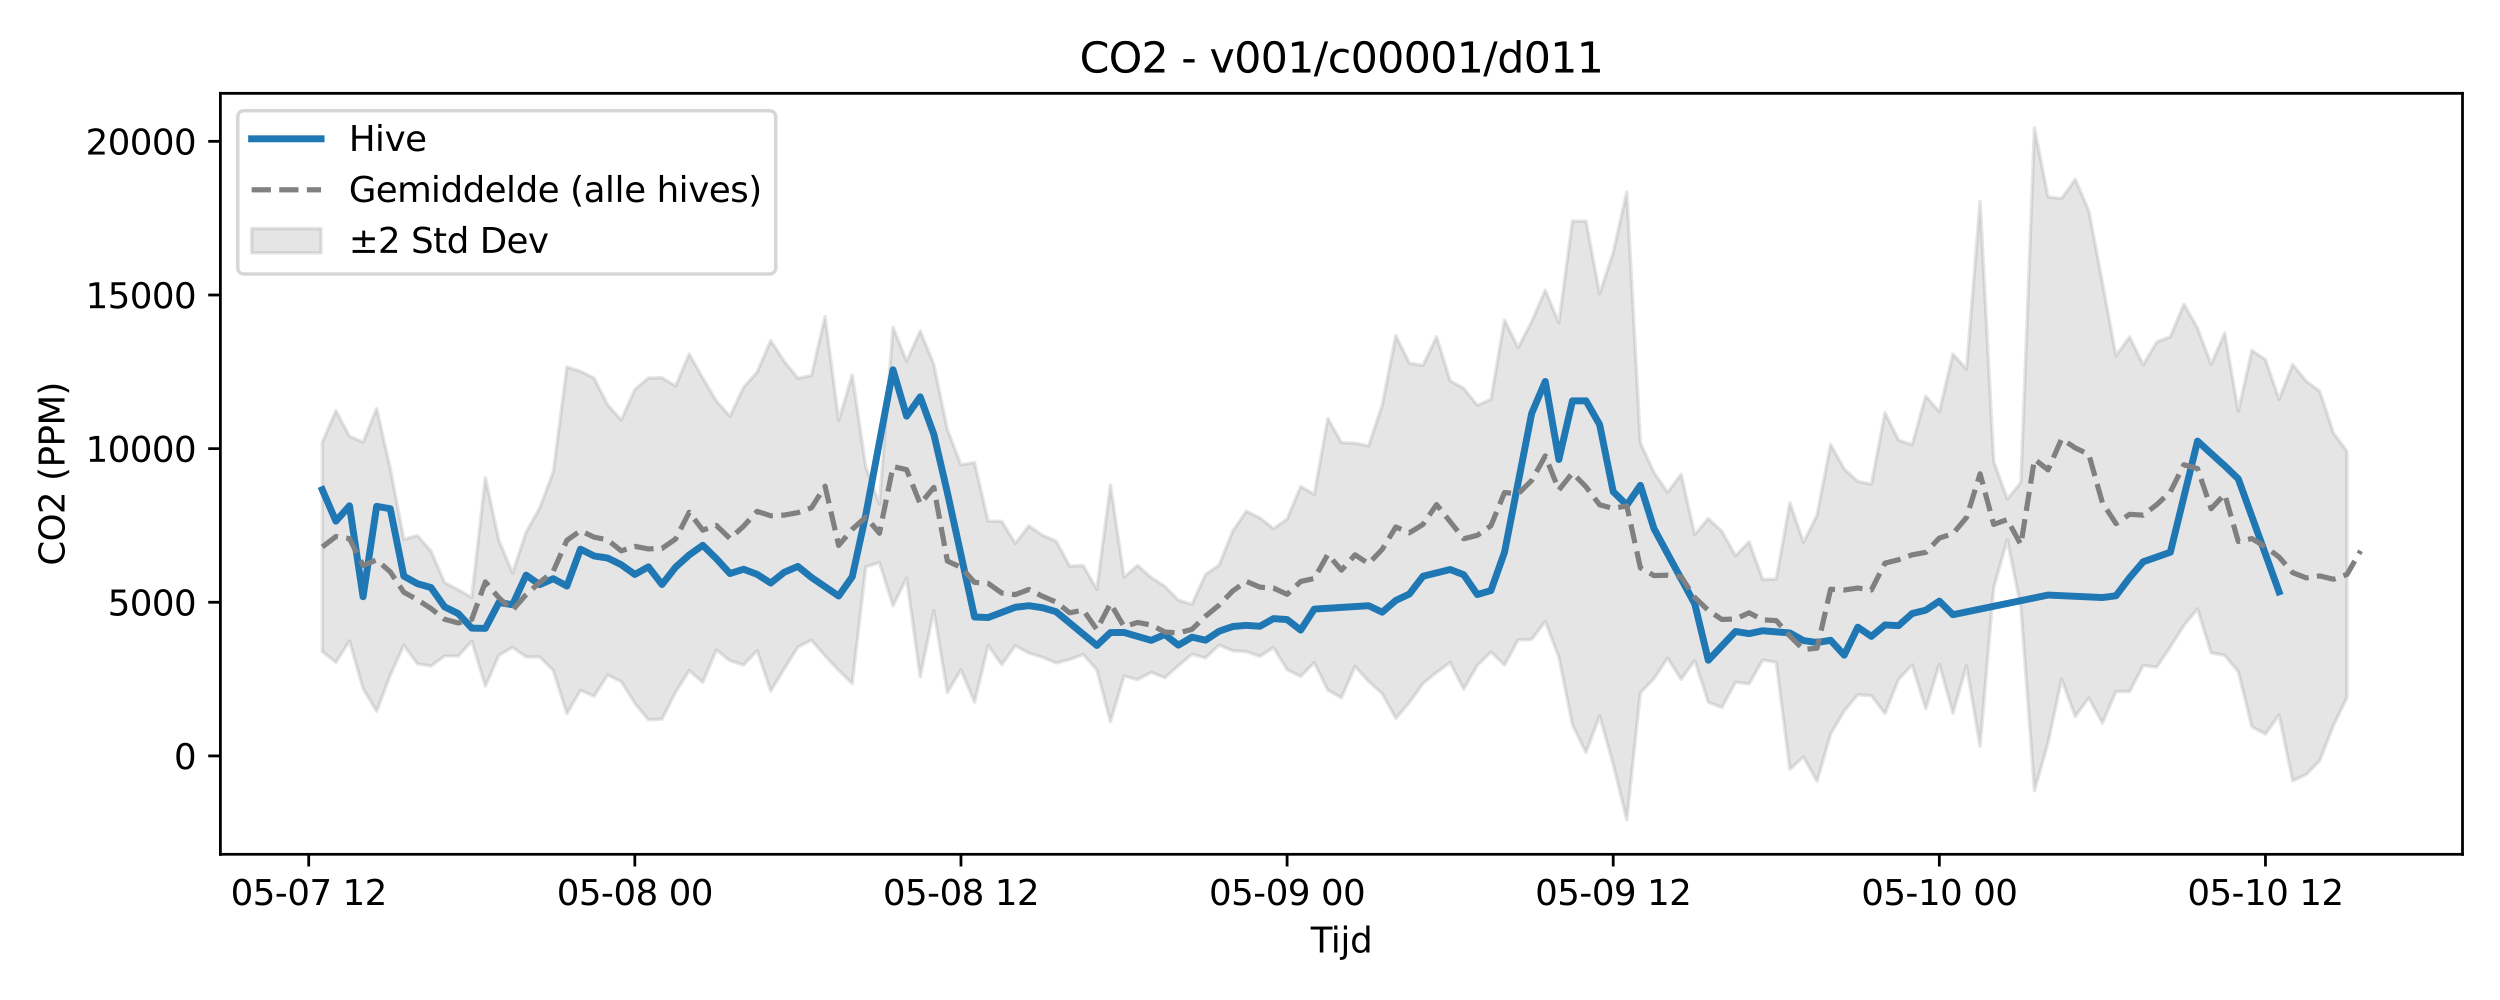 <?xml version="1.0" encoding="utf-8" standalone="no"?>
<!DOCTYPE svg PUBLIC "-//W3C//DTD SVG 1.1//EN"
  "http://www.w3.org/Graphics/SVG/1.1/DTD/svg11.dtd">
<svg xmlns:xlink="http://www.w3.org/1999/xlink" width="720pt" height="288pt" viewBox="0 0 720 288" xmlns="http://www.w3.org/2000/svg" version="1.1">
 <defs>
  <style type="text/css">*{stroke-linejoin: round; stroke-linecap: butt}</style>
 </defs>
 <g id="figure_1">
  <g id="patch_1">
   <path d="M 0 288 
L 720 288 
L 720 0 
L 0 0 
z
" style="fill: #ffffff"/>
  </g>
  <g id="axes_1">
   <g id="patch_2">
    <path d="M 63.47 246.04 
L 709.2 246.04 
L 709.2 26.88 
L 63.47 26.88 
z
" style="fill: #ffffff"/>
   </g>
   <g id="FillBetweenPolyCollection_1">
    <defs>
     <path id="m7101d95d49" d="M 92.821 -160.577 
L 92.821 -100.357 
L 96.735 -97.239 
L 100.648 -103.407 
L 104.562 -89.686 
L 108.475 -83.14 
L 112.389 -93.519 
L 116.302 -102.191 
L 120.216 -96.809 
L 124.129 -96.2 
L 128.043 -99.08 
L 131.957 -99.02 
L 135.87 -103.33 
L 139.784 -90.382 
L 143.697 -99.32 
L 147.611 -101.553 
L 151.524 -98.819 
L 155.438 -98.802 
L 159.351 -94.908 
L 163.265 -82.474 
L 167.178 -89.199 
L 171.092 -87.486 
L 175.005 -93.615 
L 178.919 -91.675 
L 182.832 -85.473 
L 186.746 -80.681 
L 190.659 -80.901 
L 194.573 -88.665 
L 198.486 -94.877 
L 202.4 -91.498 
L 206.313 -100.819 
L 210.227 -97.719 
L 214.14 -96.469 
L 218.054 -100.609 
L 221.967 -88.999 
L 225.881 -95.415 
L 229.794 -101.674 
L 233.708 -103.624 
L 237.621 -99.119 
L 241.535 -94.916 
L 245.448 -91.164 
L 249.362 -124.753 
L 253.275 -125.964 
L 257.189 -113.519 
L 261.103 -121.52 
L 265.016 -93.05 
L 268.93 -112.157 
L 272.843 -88.56 
L 276.757 -95.089 
L 280.67 -85.779 
L 284.584 -102.124 
L 288.497 -96.565 
L 292.411 -102.01 
L 296.324 -99.909 
L 300.238 -98.719 
L 304.151 -97.058 
L 308.065 -98.05 
L 311.978 -99.514 
L 315.892 -95.096 
L 319.805 -80.148 
L 323.719 -93.297 
L 327.632 -92.284 
L 331.546 -94.365 
L 335.459 -92.819 
L 339.373 -96.28 
L 343.286 -99.556 
L 347.2 -98.536 
L 351.113 -102.232 
L 355.027 -100.572 
L 358.94 -100.37 
L 362.854 -98.937 
L 366.767 -101.522 
L 370.681 -95.131 
L 374.594 -93.196 
L 378.508 -97.162 
L 382.421 -89.238 
L 386.335 -87.047 
L 390.249 -96.052 
L 394.162 -91.756 
L 398.076 -88.255 
L 401.989 -81.105 
L 405.903 -85.672 
L 409.816 -91.15 
L 413.73 -94.362 
L 417.643 -97.201 
L 421.557 -89.548 
L 425.47 -96.372 
L 429.384 -100.225 
L 433.297 -96.469 
L 437.211 -103.677 
L 441.124 -103.855 
L 445.038 -109.017 
L 448.951 -98.706 
L 452.865 -79.256 
L 456.778 -71.3 
L 460.692 -81.832 
L 464.605 -67.902 
L 468.519 -51.922 
L 472.432 -88.48 
L 476.346 -92.554 
L 480.259 -98.465 
L 484.173 -92.375 
L 488.086 -97.773 
L 492 -85.744 
L 495.913 -84.231 
L 499.827 -91.541 
L 503.74 -91.051 
L 507.654 -97.902 
L 511.567 -97.25 
L 515.481 -66.457 
L 519.395 -70.019 
L 523.308 -63.018 
L 527.222 -76.612 
L 531.135 -83.253 
L 535.049 -87.905 
L 538.962 -87.647 
L 542.876 -82.477 
L 546.789 -92.339 
L 550.703 -96.51 
L 554.616 -83.893 
L 558.53 -96.688 
L 562.443 -82.596 
L 566.357 -96.231 
L 570.27 -73.108 
L 574.184 -118.762 
L 578.097 -132.502 
L 582.011 -113.176 
L 585.924 -60.318 
L 589.838 -74.056 
L 593.751 -92.42 
L 597.665 -81.668 
L 601.578 -87.007 
L 605.492 -79.734 
L 609.405 -88.873 
L 613.319 -88.795 
L 617.232 -96.348 
L 621.146 -95.87 
L 625.059 -101.688 
L 628.973 -107.888 
L 632.886 -112.628 
L 636.8 -99.985 
L 640.713 -99.261 
L 644.627 -94.562 
L 648.541 -78.684 
L 652.454 -76.614 
L 656.368 -82.127 
L 660.281 -63.145 
L 664.195 -64.931 
L 668.108 -68.999 
L 672.022 -79.028 
L 675.935 -87.128 
L 675.935 -158.015 
L 675.935 -158.015 
L 672.022 -163.326 
L 668.108 -175.273 
L 664.195 -178.22 
L 660.281 -183.02 
L 656.368 -173.015 
L 652.454 -184.417 
L 648.541 -187.069 
L 644.627 -169.55 
L 640.713 -192.081 
L 636.8 -183.026 
L 632.886 -193.502 
L 628.973 -200.418 
L 625.059 -191.013 
L 621.146 -189.482 
L 617.232 -182.925 
L 613.319 -190.96 
L 609.405 -185.532 
L 605.492 -206.665 
L 601.578 -227.267 
L 597.665 -236.348 
L 593.751 -230.821 
L 589.838 -231.303 
L 585.924 -251.158 
L 582.011 -149.058 
L 578.097 -144.246 
L 574.184 -155.158 
L 570.27 -229.968 
L 566.357 -181.679 
L 562.443 -186.022 
L 558.53 -169.373 
L 554.616 -173.948 
L 550.703 -159.912 
L 546.789 -161.246 
L 542.876 -169.149 
L 538.962 -148.526 
L 535.049 -149.377 
L 531.135 -152.914 
L 527.222 -159.995 
L 523.308 -139.65 
L 519.395 -131.84 
L 515.481 -143.177 
L 511.567 -121.255 
L 507.654 -121.112 
L 503.74 -131.975 
L 499.827 -127.935 
L 495.913 -134.952 
L 492 -138.652 
L 488.086 -134.091 
L 484.173 -151.38 
L 480.259 -146.218 
L 476.346 -151.923 
L 472.432 -160.464 
L 468.519 -232.692 
L 464.605 -215.269 
L 460.692 -203.398 
L 456.778 -224.273 
L 452.865 -224.339 
L 448.951 -195.043 
L 445.038 -204.41 
L 441.124 -195.405 
L 437.211 -187.867 
L 433.297 -195.826 
L 429.384 -172.957 
L 425.47 -171.284 
L 421.557 -176.129 
L 417.643 -178.351 
L 413.73 -191.001 
L 409.816 -182.778 
L 405.903 -183.419 
L 401.989 -191.349 
L 398.076 -171.33 
L 394.162 -159.59 
L 390.249 -160.361 
L 386.335 -160.539 
L 382.421 -167.466 
L 378.508 -145.643 
L 374.594 -147.87 
L 370.681 -138.522 
L 366.767 -135.748 
L 362.854 -138.855 
L 358.94 -140.767 
L 355.027 -135.053 
L 351.113 -125.25 
L 347.2 -122.577 
L 343.286 -113.974 
L 339.373 -115.13 
L 335.459 -119.146 
L 331.546 -121.654 
L 327.632 -125.171 
L 323.719 -121.781 
L 319.805 -148.303 
L 315.892 -118.25 
L 311.978 -125.094 
L 308.065 -124.976 
L 304.151 -132.17 
L 300.238 -133.83 
L 296.324 -136.563 
L 292.411 -131.509 
L 288.497 -137.857 
L 284.584 -137.898 
L 280.67 -154.778 
L 276.757 -154.159 
L 272.843 -164.275 
L 268.93 -183.097 
L 265.016 -192.668 
L 261.103 -183.943 
L 257.189 -193.761 
L 253.275 -142.874 
L 249.362 -153.441 
L 245.448 -179.985 
L 241.535 -166.902 
L 237.621 -196.823 
L 233.708 -179.886 
L 229.794 -179.053 
L 225.881 -183.906 
L 221.967 -189.927 
L 218.054 -180.844 
L 214.14 -176.427 
L 210.227 -168.076 
L 206.313 -172.541 
L 202.4 -179.135 
L 198.486 -186.038 
L 194.573 -176.857 
L 190.659 -179.202 
L 186.746 -179.145 
L 182.832 -175.826 
L 178.919 -167.02 
L 175.005 -171.393 
L 171.092 -179.125 
L 167.178 -181.074 
L 163.265 -182.317 
L 159.351 -152.088 
L 155.438 -141.74 
L 151.524 -134.695 
L 147.611 -122.988 
L 143.697 -132.321 
L 139.784 -150.43 
L 135.87 -115.924 
L 131.957 -118.168 
L 128.043 -120.222 
L 124.129 -129.279 
L 120.216 -133.758 
L 116.302 -132.68 
L 112.389 -153.106 
L 108.475 -170.363 
L 104.562 -160.638 
L 100.648 -162.352 
L 96.735 -169.705 
L 92.821 -160.577 
z
" style="stroke: #808080; stroke-opacity: 0.2"/>
    </defs>
    <g clip-path="url(#pe187f6a901)">
     <use xlink:href="#m7101d95d49" x="0" y="288" style="fill: #808080; fill-opacity: 0.2; stroke: #808080; stroke-opacity: 0.2"/>
    </g>
   </g>
   <g id="matplotlib.axis_1">
    <g id="xtick_1">
     <g id="line2d_1">
      <defs>
       <path id="mcb185b0708" d="M 0 0 
L 0 3.5 
" style="stroke: #000000; stroke-width: 0.8"/>
      </defs>
      <g>
       <use xlink:href="#mcb185b0708" x="88.908" y="246.04" style="stroke: #000000; stroke-width: 0.8"/>
      </g>
     </g>
     <g id="text_1">
      <!-- 05-07 12 -->
      <g transform="translate(66.427 260.638) scale(0.1 -0.1)">
       <defs>
        <path id="DejaVuSans-30" d="M 2034 4250 
Q 1547 4250 1301 3770 
Q 1056 3291 1056 2328 
Q 1056 1369 1301 889 
Q 1547 409 2034 409 
Q 2525 409 2770 889 
Q 3016 1369 3016 2328 
Q 3016 3291 2770 3770 
Q 2525 4250 2034 4250 
z
M 2034 4750 
Q 2819 4750 3233 4129 
Q 3647 3509 3647 2328 
Q 3647 1150 3233 529 
Q 2819 -91 2034 -91 
Q 1250 -91 836 529 
Q 422 1150 422 2328 
Q 422 3509 836 4129 
Q 1250 4750 2034 4750 
z
" transform="scale(0.016)"/>
        <path id="DejaVuSans-35" d="M 691 4666 
L 3169 4666 
L 3169 4134 
L 1269 4134 
L 1269 2991 
Q 1406 3038 1543 3061 
Q 1681 3084 1819 3084 
Q 2600 3084 3056 2656 
Q 3513 2228 3513 1497 
Q 3513 744 3044 326 
Q 2575 -91 1722 -91 
Q 1428 -91 1123 -41 
Q 819 9 494 109 
L 494 744 
Q 775 591 1075 516 
Q 1375 441 1709 441 
Q 2250 441 2565 725 
Q 2881 1009 2881 1497 
Q 2881 1984 2565 2268 
Q 2250 2553 1709 2553 
Q 1456 2553 1204 2497 
Q 953 2441 691 2322 
L 691 4666 
z
" transform="scale(0.016)"/>
        <path id="DejaVuSans-2d" d="M 313 2009 
L 1997 2009 
L 1997 1497 
L 313 1497 
L 313 2009 
z
" transform="scale(0.016)"/>
        <path id="DejaVuSans-37" d="M 525 4666 
L 3525 4666 
L 3525 4397 
L 1831 0 
L 1172 0 
L 2766 4134 
L 525 4134 
L 525 4666 
z
" transform="scale(0.016)"/>
        <path id="DejaVuSans-20" transform="scale(0.016)"/>
        <path id="DejaVuSans-31" d="M 794 531 
L 1825 531 
L 1825 4091 
L 703 3866 
L 703 4441 
L 1819 4666 
L 2450 4666 
L 2450 531 
L 3481 531 
L 3481 0 
L 794 0 
L 794 531 
z
" transform="scale(0.016)"/>
        <path id="DejaVuSans-32" d="M 1228 531 
L 3431 531 
L 3431 0 
L 469 0 
L 469 531 
Q 828 903 1448 1529 
Q 2069 2156 2228 2338 
Q 2531 2678 2651 2914 
Q 2772 3150 2772 3378 
Q 2772 3750 2511 3984 
Q 2250 4219 1831 4219 
Q 1534 4219 1204 4116 
Q 875 4013 500 3803 
L 500 4441 
Q 881 4594 1212 4672 
Q 1544 4750 1819 4750 
Q 2544 4750 2975 4387 
Q 3406 4025 3406 3419 
Q 3406 3131 3298 2873 
Q 3191 2616 2906 2266 
Q 2828 2175 2409 1742 
Q 1991 1309 1228 531 
z
" transform="scale(0.016)"/>
       </defs>
       <use xlink:href="#DejaVuSans-30"/>
       <use xlink:href="#DejaVuSans-35" transform="translate(63.623 0)"/>
       <use xlink:href="#DejaVuSans-2d" transform="translate(127.246 0)"/>
       <use xlink:href="#DejaVuSans-30" transform="translate(163.33 0)"/>
       <use xlink:href="#DejaVuSans-37" transform="translate(226.953 0)"/>
       <use xlink:href="#DejaVuSans-20" transform="translate(290.576 0)"/>
       <use xlink:href="#DejaVuSans-31" transform="translate(322.363 0)"/>
       <use xlink:href="#DejaVuSans-32" transform="translate(385.986 0)"/>
      </g>
     </g>
    </g>
    <g id="xtick_2">
     <g id="line2d_2">
      <g>
       <use xlink:href="#mcb185b0708" x="182.832" y="246.04" style="stroke: #000000; stroke-width: 0.8"/>
      </g>
     </g>
     <g id="text_2">
      <!-- 05-08 00 -->
      <g transform="translate(160.352 260.638) scale(0.1 -0.1)">
       <defs>
        <path id="DejaVuSans-38" d="M 2034 2216 
Q 1584 2216 1326 1975 
Q 1069 1734 1069 1313 
Q 1069 891 1326 650 
Q 1584 409 2034 409 
Q 2484 409 2743 651 
Q 3003 894 3003 1313 
Q 3003 1734 2745 1975 
Q 2488 2216 2034 2216 
z
M 1403 2484 
Q 997 2584 770 2862 
Q 544 3141 544 3541 
Q 544 4100 942 4425 
Q 1341 4750 2034 4750 
Q 2731 4750 3128 4425 
Q 3525 4100 3525 3541 
Q 3525 3141 3298 2862 
Q 3072 2584 2669 2484 
Q 3125 2378 3379 2068 
Q 3634 1759 3634 1313 
Q 3634 634 3220 271 
Q 2806 -91 2034 -91 
Q 1263 -91 848 271 
Q 434 634 434 1313 
Q 434 1759 690 2068 
Q 947 2378 1403 2484 
z
M 1172 3481 
Q 1172 3119 1398 2916 
Q 1625 2713 2034 2713 
Q 2441 2713 2670 2916 
Q 2900 3119 2900 3481 
Q 2900 3844 2670 4047 
Q 2441 4250 2034 4250 
Q 1625 4250 1398 4047 
Q 1172 3844 1172 3481 
z
" transform="scale(0.016)"/>
       </defs>
       <use xlink:href="#DejaVuSans-30"/>
       <use xlink:href="#DejaVuSans-35" transform="translate(63.623 0)"/>
       <use xlink:href="#DejaVuSans-2d" transform="translate(127.246 0)"/>
       <use xlink:href="#DejaVuSans-30" transform="translate(163.33 0)"/>
       <use xlink:href="#DejaVuSans-38" transform="translate(226.953 0)"/>
       <use xlink:href="#DejaVuSans-20" transform="translate(290.576 0)"/>
       <use xlink:href="#DejaVuSans-30" transform="translate(322.363 0)"/>
       <use xlink:href="#DejaVuSans-30" transform="translate(385.986 0)"/>
      </g>
     </g>
    </g>
    <g id="xtick_3">
     <g id="line2d_3">
      <g>
       <use xlink:href="#mcb185b0708" x="276.757" y="246.04" style="stroke: #000000; stroke-width: 0.8"/>
      </g>
     </g>
     <g id="text_3">
      <!-- 05-08 12 -->
      <g transform="translate(254.276 260.638) scale(0.1 -0.1)">
       <use xlink:href="#DejaVuSans-30"/>
       <use xlink:href="#DejaVuSans-35" transform="translate(63.623 0)"/>
       <use xlink:href="#DejaVuSans-2d" transform="translate(127.246 0)"/>
       <use xlink:href="#DejaVuSans-30" transform="translate(163.33 0)"/>
       <use xlink:href="#DejaVuSans-38" transform="translate(226.953 0)"/>
       <use xlink:href="#DejaVuSans-20" transform="translate(290.576 0)"/>
       <use xlink:href="#DejaVuSans-31" transform="translate(322.363 0)"/>
       <use xlink:href="#DejaVuSans-32" transform="translate(385.986 0)"/>
      </g>
     </g>
    </g>
    <g id="xtick_4">
     <g id="line2d_4">
      <g>
       <use xlink:href="#mcb185b0708" x="370.681" y="246.04" style="stroke: #000000; stroke-width: 0.8"/>
      </g>
     </g>
     <g id="text_4">
      <!-- 05-09 00 -->
      <g transform="translate(348.2 260.638) scale(0.1 -0.1)">
       <defs>
        <path id="DejaVuSans-39" d="M 703 97 
L 703 672 
Q 941 559 1184 500 
Q 1428 441 1663 441 
Q 2288 441 2617 861 
Q 2947 1281 2994 2138 
Q 2813 1869 2534 1725 
Q 2256 1581 1919 1581 
Q 1219 1581 811 2004 
Q 403 2428 403 3163 
Q 403 3881 828 4315 
Q 1253 4750 1959 4750 
Q 2769 4750 3195 4129 
Q 3622 3509 3622 2328 
Q 3622 1225 3098 567 
Q 2575 -91 1691 -91 
Q 1453 -91 1209 -44 
Q 966 3 703 97 
z
M 1959 2075 
Q 2384 2075 2632 2365 
Q 2881 2656 2881 3163 
Q 2881 3666 2632 3958 
Q 2384 4250 1959 4250 
Q 1534 4250 1286 3958 
Q 1038 3666 1038 3163 
Q 1038 2656 1286 2365 
Q 1534 2075 1959 2075 
z
" transform="scale(0.016)"/>
       </defs>
       <use xlink:href="#DejaVuSans-30"/>
       <use xlink:href="#DejaVuSans-35" transform="translate(63.623 0)"/>
       <use xlink:href="#DejaVuSans-2d" transform="translate(127.246 0)"/>
       <use xlink:href="#DejaVuSans-30" transform="translate(163.33 0)"/>
       <use xlink:href="#DejaVuSans-39" transform="translate(226.953 0)"/>
       <use xlink:href="#DejaVuSans-20" transform="translate(290.576 0)"/>
       <use xlink:href="#DejaVuSans-30" transform="translate(322.363 0)"/>
       <use xlink:href="#DejaVuSans-30" transform="translate(385.986 0)"/>
      </g>
     </g>
    </g>
    <g id="xtick_5">
     <g id="line2d_5">
      <g>
       <use xlink:href="#mcb185b0708" x="464.605" y="246.04" style="stroke: #000000; stroke-width: 0.8"/>
      </g>
     </g>
     <g id="text_5">
      <!-- 05-09 12 -->
      <g transform="translate(442.125 260.638) scale(0.1 -0.1)">
       <use xlink:href="#DejaVuSans-30"/>
       <use xlink:href="#DejaVuSans-35" transform="translate(63.623 0)"/>
       <use xlink:href="#DejaVuSans-2d" transform="translate(127.246 0)"/>
       <use xlink:href="#DejaVuSans-30" transform="translate(163.33 0)"/>
       <use xlink:href="#DejaVuSans-39" transform="translate(226.953 0)"/>
       <use xlink:href="#DejaVuSans-20" transform="translate(290.576 0)"/>
       <use xlink:href="#DejaVuSans-31" transform="translate(322.363 0)"/>
       <use xlink:href="#DejaVuSans-32" transform="translate(385.986 0)"/>
      </g>
     </g>
    </g>
    <g id="xtick_6">
     <g id="line2d_6">
      <g>
       <use xlink:href="#mcb185b0708" x="558.53" y="246.04" style="stroke: #000000; stroke-width: 0.8"/>
      </g>
     </g>
     <g id="text_6">
      <!-- 05-10 00 -->
      <g transform="translate(536.049 260.638) scale(0.1 -0.1)">
       <use xlink:href="#DejaVuSans-30"/>
       <use xlink:href="#DejaVuSans-35" transform="translate(63.623 0)"/>
       <use xlink:href="#DejaVuSans-2d" transform="translate(127.246 0)"/>
       <use xlink:href="#DejaVuSans-31" transform="translate(163.33 0)"/>
       <use xlink:href="#DejaVuSans-30" transform="translate(226.953 0)"/>
       <use xlink:href="#DejaVuSans-20" transform="translate(290.576 0)"/>
       <use xlink:href="#DejaVuSans-30" transform="translate(322.363 0)"/>
       <use xlink:href="#DejaVuSans-30" transform="translate(385.986 0)"/>
      </g>
     </g>
    </g>
    <g id="xtick_7">
     <g id="line2d_7">
      <g>
       <use xlink:href="#mcb185b0708" x="652.454" y="246.04" style="stroke: #000000; stroke-width: 0.8"/>
      </g>
     </g>
     <g id="text_7">
      <!-- 05-10 12 -->
      <g transform="translate(629.974 260.638) scale(0.1 -0.1)">
       <use xlink:href="#DejaVuSans-30"/>
       <use xlink:href="#DejaVuSans-35" transform="translate(63.623 0)"/>
       <use xlink:href="#DejaVuSans-2d" transform="translate(127.246 0)"/>
       <use xlink:href="#DejaVuSans-31" transform="translate(163.33 0)"/>
       <use xlink:href="#DejaVuSans-30" transform="translate(226.953 0)"/>
       <use xlink:href="#DejaVuSans-20" transform="translate(290.576 0)"/>
       <use xlink:href="#DejaVuSans-31" transform="translate(322.363 0)"/>
       <use xlink:href="#DejaVuSans-32" transform="translate(385.986 0)"/>
      </g>
     </g>
    </g>
    <g id="text_8">
     <!-- Tijd -->
     <g transform="translate(377.485 274.317) scale(0.1 -0.1)">
      <defs>
       <path id="DejaVuSans-54" d="M -19 4666 
L 3928 4666 
L 3928 4134 
L 2272 4134 
L 2272 0 
L 1638 0 
L 1638 4134 
L -19 4134 
L -19 4666 
z
" transform="scale(0.016)"/>
       <path id="DejaVuSans-69" d="M 603 3500 
L 1178 3500 
L 1178 0 
L 603 0 
L 603 3500 
z
M 603 4863 
L 1178 4863 
L 1178 4134 
L 603 4134 
L 603 4863 
z
" transform="scale(0.016)"/>
       <path id="DejaVuSans-6a" d="M 603 3500 
L 1178 3500 
L 1178 -63 
Q 1178 -731 923 -1031 
Q 669 -1331 103 -1331 
L -116 -1331 
L -116 -844 
L 38 -844 
Q 366 -844 484 -692 
Q 603 -541 603 -63 
L 603 3500 
z
M 603 4863 
L 1178 4863 
L 1178 4134 
L 603 4134 
L 603 4863 
z
" transform="scale(0.016)"/>
       <path id="DejaVuSans-64" d="M 2906 2969 
L 2906 4863 
L 3481 4863 
L 3481 0 
L 2906 0 
L 2906 525 
Q 2725 213 2448 61 
Q 2172 -91 1784 -91 
Q 1150 -91 751 415 
Q 353 922 353 1747 
Q 353 2572 751 3078 
Q 1150 3584 1784 3584 
Q 2172 3584 2448 3432 
Q 2725 3281 2906 2969 
z
M 947 1747 
Q 947 1113 1208 752 
Q 1469 391 1925 391 
Q 2381 391 2643 752 
Q 2906 1113 2906 1747 
Q 2906 2381 2643 2742 
Q 2381 3103 1925 3103 
Q 1469 3103 1208 2742 
Q 947 2381 947 1747 
z
" transform="scale(0.016)"/>
      </defs>
      <use xlink:href="#DejaVuSans-54"/>
      <use xlink:href="#DejaVuSans-69" transform="translate(57.959 0)"/>
      <use xlink:href="#DejaVuSans-6a" transform="translate(85.742 0)"/>
      <use xlink:href="#DejaVuSans-64" transform="translate(113.525 0)"/>
     </g>
    </g>
   </g>
   <g id="matplotlib.axis_2">
    <g id="ytick_1">
     <g id="line2d_8">
      <defs>
       <path id="mc15c67f525" d="M 0 0 
L -3.5 0 
" style="stroke: #000000; stroke-width: 0.8"/>
      </defs>
      <g>
       <use xlink:href="#mc15c67f525" x="63.47" y="217.704" style="stroke: #000000; stroke-width: 0.8"/>
      </g>
     </g>
     <g id="text_9">
      <!-- 0 -->
      <g transform="translate(50.108 221.503) scale(0.1 -0.1)">
       <use xlink:href="#DejaVuSans-30"/>
      </g>
     </g>
    </g>
    <g id="ytick_2">
     <g id="line2d_9">
      <g>
       <use xlink:href="#mc15c67f525" x="63.47" y="173.455" style="stroke: #000000; stroke-width: 0.8"/>
      </g>
     </g>
     <g id="text_10">
      <!-- 5000 -->
      <g transform="translate(31.02 177.254) scale(0.1 -0.1)">
       <use xlink:href="#DejaVuSans-35"/>
       <use xlink:href="#DejaVuSans-30" transform="translate(63.623 0)"/>
       <use xlink:href="#DejaVuSans-30" transform="translate(127.246 0)"/>
       <use xlink:href="#DejaVuSans-30" transform="translate(190.869 0)"/>
      </g>
     </g>
    </g>
    <g id="ytick_3">
     <g id="line2d_10">
      <g>
       <use xlink:href="#mc15c67f525" x="63.47" y="129.207" style="stroke: #000000; stroke-width: 0.8"/>
      </g>
     </g>
     <g id="text_11">
      <!-- 10000 -->
      <g transform="translate(24.657 133.006) scale(0.1 -0.1)">
       <use xlink:href="#DejaVuSans-31"/>
       <use xlink:href="#DejaVuSans-30" transform="translate(63.623 0)"/>
       <use xlink:href="#DejaVuSans-30" transform="translate(127.246 0)"/>
       <use xlink:href="#DejaVuSans-30" transform="translate(190.869 0)"/>
       <use xlink:href="#DejaVuSans-30" transform="translate(254.492 0)"/>
      </g>
     </g>
    </g>
    <g id="ytick_4">
     <g id="line2d_11">
      <g>
       <use xlink:href="#mc15c67f525" x="63.47" y="84.958" style="stroke: #000000; stroke-width: 0.8"/>
      </g>
     </g>
     <g id="text_12">
      <!-- 15000 -->
      <g transform="translate(24.657 88.758) scale(0.1 -0.1)">
       <use xlink:href="#DejaVuSans-31"/>
       <use xlink:href="#DejaVuSans-35" transform="translate(63.623 0)"/>
       <use xlink:href="#DejaVuSans-30" transform="translate(127.246 0)"/>
       <use xlink:href="#DejaVuSans-30" transform="translate(190.869 0)"/>
       <use xlink:href="#DejaVuSans-30" transform="translate(254.492 0)"/>
      </g>
     </g>
    </g>
    <g id="ytick_5">
     <g id="line2d_12">
      <g>
       <use xlink:href="#mc15c67f525" x="63.47" y="40.71" style="stroke: #000000; stroke-width: 0.8"/>
      </g>
     </g>
     <g id="text_13">
      <!-- 20000 -->
      <g transform="translate(24.657 44.509) scale(0.1 -0.1)">
       <use xlink:href="#DejaVuSans-32"/>
       <use xlink:href="#DejaVuSans-30" transform="translate(63.623 0)"/>
       <use xlink:href="#DejaVuSans-30" transform="translate(127.246 0)"/>
       <use xlink:href="#DejaVuSans-30" transform="translate(190.869 0)"/>
       <use xlink:href="#DejaVuSans-30" transform="translate(254.492 0)"/>
      </g>
     </g>
    </g>
    <g id="text_14">
     <!-- CO2 (PPM) -->
     <g transform="translate(18.578 162.903) rotate(-90) scale(0.1 -0.1)">
      <defs>
       <path id="DejaVuSans-43" d="M 4122 4306 
L 4122 3641 
Q 3803 3938 3442 4084 
Q 3081 4231 2675 4231 
Q 1875 4231 1450 3742 
Q 1025 3253 1025 2328 
Q 1025 1406 1450 917 
Q 1875 428 2675 428 
Q 3081 428 3442 575 
Q 3803 722 4122 1019 
L 4122 359 
Q 3791 134 3420 21 
Q 3050 -91 2638 -91 
Q 1578 -91 968 557 
Q 359 1206 359 2328 
Q 359 3453 968 4101 
Q 1578 4750 2638 4750 
Q 3056 4750 3426 4639 
Q 3797 4528 4122 4306 
z
" transform="scale(0.016)"/>
       <path id="DejaVuSans-4f" d="M 2522 4238 
Q 1834 4238 1429 3725 
Q 1025 3213 1025 2328 
Q 1025 1447 1429 934 
Q 1834 422 2522 422 
Q 3209 422 3611 934 
Q 4013 1447 4013 2328 
Q 4013 3213 3611 3725 
Q 3209 4238 2522 4238 
z
M 2522 4750 
Q 3503 4750 4090 4092 
Q 4678 3434 4678 2328 
Q 4678 1225 4090 567 
Q 3503 -91 2522 -91 
Q 1538 -91 948 565 
Q 359 1222 359 2328 
Q 359 3434 948 4092 
Q 1538 4750 2522 4750 
z
" transform="scale(0.016)"/>
       <path id="DejaVuSans-28" d="M 1984 4856 
Q 1566 4138 1362 3434 
Q 1159 2731 1159 2009 
Q 1159 1288 1364 580 
Q 1569 -128 1984 -844 
L 1484 -844 
Q 1016 -109 783 600 
Q 550 1309 550 2009 
Q 550 2706 781 3412 
Q 1013 4119 1484 4856 
L 1984 4856 
z
" transform="scale(0.016)"/>
       <path id="DejaVuSans-50" d="M 1259 4147 
L 1259 2394 
L 2053 2394 
Q 2494 2394 2734 2622 
Q 2975 2850 2975 3272 
Q 2975 3691 2734 3919 
Q 2494 4147 2053 4147 
L 1259 4147 
z
M 628 4666 
L 2053 4666 
Q 2838 4666 3239 4311 
Q 3641 3956 3641 3272 
Q 3641 2581 3239 2228 
Q 2838 1875 2053 1875 
L 1259 1875 
L 1259 0 
L 628 0 
L 628 4666 
z
" transform="scale(0.016)"/>
       <path id="DejaVuSans-4d" d="M 628 4666 
L 1569 4666 
L 2759 1491 
L 3956 4666 
L 4897 4666 
L 4897 0 
L 4281 0 
L 4281 4097 
L 3078 897 
L 2444 897 
L 1241 4097 
L 1241 0 
L 628 0 
L 628 4666 
z
" transform="scale(0.016)"/>
       <path id="DejaVuSans-29" d="M 513 4856 
L 1013 4856 
Q 1481 4119 1714 3412 
Q 1947 2706 1947 2009 
Q 1947 1309 1714 600 
Q 1481 -109 1013 -844 
L 513 -844 
Q 928 -128 1133 580 
Q 1338 1288 1338 2009 
Q 1338 2731 1133 3434 
Q 928 4138 513 4856 
z
" transform="scale(0.016)"/>
      </defs>
      <use xlink:href="#DejaVuSans-43"/>
      <use xlink:href="#DejaVuSans-4f" transform="translate(69.824 0)"/>
      <use xlink:href="#DejaVuSans-32" transform="translate(148.535 0)"/>
      <use xlink:href="#DejaVuSans-20" transform="translate(212.158 0)"/>
      <use xlink:href="#DejaVuSans-28" transform="translate(243.945 0)"/>
      <use xlink:href="#DejaVuSans-50" transform="translate(282.959 0)"/>
      <use xlink:href="#DejaVuSans-50" transform="translate(343.262 0)"/>
      <use xlink:href="#DejaVuSans-4d" transform="translate(403.564 0)"/>
      <use xlink:href="#DejaVuSans-29" transform="translate(489.844 0)"/>
     </g>
    </g>
   </g>
   <g id="line2d_13">
    <path d="M 92.821 141.042 
L 96.735 150.086 
L 100.648 145.685 
L 104.562 171.853 
L 108.475 145.832 
L 112.389 146.508 
L 116.302 165.924 
L 120.216 168.107 
L 124.129 169.216 
L 128.043 174.78 
L 131.957 176.7 
L 135.87 180.904 
L 139.784 180.966 
L 143.697 173.508 
L 147.611 174.172 
L 151.524 165.638 
L 155.438 168.378 
L 159.351 166.67 
L 163.265 168.78 
L 167.178 158.157 
L 171.092 160.119 
L 175.005 160.715 
L 178.919 162.632 
L 182.832 165.449 
L 186.746 163.255 
L 190.659 168.334 
L 194.573 163.343 
L 198.486 159.827 
L 202.4 157.045 
L 206.313 160.898 
L 210.227 165.178 
L 214.14 163.939 
L 218.054 165.406 
L 221.967 167.92 
L 225.881 164.796 
L 229.794 163.131 
L 233.708 166.305 
L 241.535 171.65 
L 245.448 166.101 
L 249.362 148.169 
L 257.189 106.507 
L 261.103 119.853 
L 265.016 114.304 
L 268.93 125.034 
L 272.843 141.853 
L 280.67 177.694 
L 284.584 177.845 
L 292.411 174.898 
L 296.324 174.438 
L 300.238 175.022 
L 304.151 176.16 
L 315.892 185.886 
L 319.805 182.177 
L 323.719 182.141 
L 331.546 184.426 
L 335.459 182.736 
L 339.373 185.804 
L 343.286 183.5 
L 347.2 184.373 
L 351.113 181.792 
L 355.027 180.435 
L 358.94 180.107 
L 362.854 180.364 
L 366.767 178.166 
L 370.681 178.429 
L 374.594 181.461 
L 378.508 175.42 
L 394.162 174.446 
L 398.076 176.314 
L 401.989 172.933 
L 405.903 171.078 
L 409.816 165.955 
L 417.643 164.021 
L 421.557 165.53 
L 425.47 171.225 
L 429.384 170.084 
L 433.297 159.048 
L 441.124 119.056 
L 445.038 109.87 
L 448.951 132.331 
L 452.865 115.454 
L 456.778 115.441 
L 460.692 122.277 
L 464.605 141.596 
L 468.519 145.473 
L 472.432 139.782 
L 476.346 152.243 
L 488.086 173.907 
L 492 190.146 
L 499.827 181.871 
L 503.74 182.491 
L 507.654 181.659 
L 515.481 182.287 
L 519.395 184.482 
L 523.308 185.04 
L 527.222 184.402 
L 531.135 188.68 
L 535.049 180.626 
L 538.962 183.275 
L 542.876 179.989 
L 546.789 180.187 
L 550.703 176.691 
L 554.616 175.727 
L 558.53 173.122 
L 562.443 177.031 
L 589.838 171.376 
L 605.492 172.092 
L 609.405 171.579 
L 613.319 166.384 
L 617.232 161.791 
L 625.059 159.044 
L 632.886 127.039 
L 636.8 130.605 
L 640.713 134.145 
L 644.627 137.915 
L 656.368 170.446 
" clip-path="url(#pe187f6a901)" style="fill: none; stroke: #1f77b4; stroke-width: 2; stroke-linecap: square"/>
   </g>
   <g id="line2d_14">
    <path d="M 92.821 157.533 
L 96.735 154.528 
L 100.648 155.121 
L 104.562 162.838 
L 108.475 161.249 
L 112.389 164.687 
L 116.302 170.565 
L 120.216 172.717 
L 124.129 175.261 
L 128.043 178.349 
L 131.957 179.406 
L 135.87 178.373 
L 139.784 167.594 
L 143.697 172.179 
L 147.611 175.73 
L 151.524 171.243 
L 155.438 167.729 
L 159.351 164.502 
L 163.265 155.605 
L 167.178 152.863 
L 171.092 154.695 
L 175.005 155.496 
L 178.919 158.653 
L 182.832 157.35 
L 186.746 158.087 
L 190.659 157.948 
L 194.573 155.239 
L 198.486 147.543 
L 202.4 152.684 
L 206.313 151.32 
L 210.227 155.102 
L 214.14 151.552 
L 218.054 147.273 
L 221.967 148.537 
L 225.881 148.339 
L 229.794 147.636 
L 233.708 146.245 
L 237.621 140.029 
L 241.535 157.091 
L 245.448 152.425 
L 249.362 148.903 
L 253.275 153.581 
L 257.189 134.36 
L 261.103 135.268 
L 265.016 145.141 
L 268.93 140.373 
L 272.843 161.583 
L 276.757 163.376 
L 280.67 167.721 
L 284.584 167.989 
L 288.497 170.789 
L 292.411 171.241 
L 296.324 169.764 
L 300.238 171.726 
L 304.151 173.386 
L 308.065 176.487 
L 311.978 175.696 
L 315.892 181.327 
L 319.805 173.775 
L 323.719 180.461 
L 327.632 179.272 
L 331.546 179.991 
L 335.459 182.017 
L 339.373 182.295 
L 343.286 181.235 
L 347.2 177.444 
L 351.113 174.259 
L 355.027 170.188 
L 358.94 167.432 
L 362.854 169.104 
L 366.767 169.365 
L 370.681 171.174 
L 374.594 167.467 
L 378.508 166.597 
L 382.421 159.648 
L 386.335 164.207 
L 390.249 159.793 
L 394.162 162.327 
L 398.076 158.208 
L 401.989 151.773 
L 405.903 153.454 
L 409.816 151.036 
L 413.73 145.318 
L 421.557 155.161 
L 425.47 154.172 
L 429.384 151.409 
L 433.297 141.853 
L 437.211 142.228 
L 441.124 138.37 
L 445.038 131.287 
L 448.951 141.126 
L 452.865 136.202 
L 456.778 140.213 
L 460.692 145.385 
L 464.605 146.414 
L 468.519 145.693 
L 472.432 163.528 
L 476.346 165.762 
L 480.259 165.659 
L 484.173 166.122 
L 488.086 172.068 
L 492 175.802 
L 495.913 178.409 
L 499.827 178.262 
L 503.74 176.487 
L 507.654 178.493 
L 511.567 178.747 
L 515.481 183.183 
L 519.395 187.071 
L 523.308 186.666 
L 527.222 169.696 
L 531.135 169.917 
L 535.049 169.359 
L 538.962 169.914 
L 542.876 162.187 
L 546.789 161.208 
L 550.703 159.789 
L 554.616 159.079 
L 558.53 154.969 
L 562.443 153.691 
L 566.357 149.045 
L 570.27 136.462 
L 574.184 151.04 
L 578.097 149.626 
L 582.011 156.883 
L 585.924 132.262 
L 589.838 135.321 
L 593.751 126.379 
L 597.665 128.992 
L 601.578 130.863 
L 605.492 144.8 
L 609.405 150.798 
L 613.319 148.122 
L 617.232 148.363 
L 621.146 145.324 
L 625.059 141.649 
L 628.973 133.847 
L 632.886 134.935 
L 636.8 146.495 
L 640.713 142.329 
L 644.627 155.944 
L 648.541 155.123 
L 652.454 157.485 
L 656.368 160.429 
L 660.281 164.918 
L 664.195 166.425 
L 668.108 165.864 
L 672.022 166.823 
L 675.935 165.429 
L 679.849 158.641 
L 679.849 158.641 
" clip-path="url(#pe187f6a901)" style="fill: none; stroke-dasharray: 5.55,2.4; stroke-dashoffset: 0; stroke: #808080; stroke-width: 1.5"/>
   </g>
   <g id="patch_3">
    <path d="M 63.47 246.04 
L 63.47 26.88 
" style="fill: none; stroke: #000000; stroke-width: 0.8; stroke-linejoin: miter; stroke-linecap: square"/>
   </g>
   <g id="patch_4">
    <path d="M 709.2 246.04 
L 709.2 26.88 
" style="fill: none; stroke: #000000; stroke-width: 0.8; stroke-linejoin: miter; stroke-linecap: square"/>
   </g>
   <g id="patch_5">
    <path d="M 63.47 246.04 
L 709.2 246.04 
" style="fill: none; stroke: #000000; stroke-width: 0.8; stroke-linejoin: miter; stroke-linecap: square"/>
   </g>
   <g id="patch_6">
    <path d="M 63.47 26.88 
L 709.2 26.88 
" style="fill: none; stroke: #000000; stroke-width: 0.8; stroke-linejoin: miter; stroke-linecap: square"/>
   </g>
   <g id="text_15">
    <!-- CO2 - v001/c00001/d011 -->
    <g transform="translate(310.932 20.88) scale(0.12 -0.12)">
     <defs>
      <path id="DejaVuSans-76" d="M 191 3500 
L 800 3500 
L 1894 563 
L 2988 3500 
L 3597 3500 
L 2284 0 
L 1503 0 
L 191 3500 
z
" transform="scale(0.016)"/>
      <path id="DejaVuSans-2f" d="M 1625 4666 
L 2156 4666 
L 531 -594 
L 0 -594 
L 1625 4666 
z
" transform="scale(0.016)"/>
      <path id="DejaVuSans-63" d="M 3122 3366 
L 3122 2828 
Q 2878 2963 2633 3030 
Q 2388 3097 2138 3097 
Q 1578 3097 1268 2742 
Q 959 2388 959 1747 
Q 959 1106 1268 751 
Q 1578 397 2138 397 
Q 2388 397 2633 464 
Q 2878 531 3122 666 
L 3122 134 
Q 2881 22 2623 -34 
Q 2366 -91 2075 -91 
Q 1284 -91 818 406 
Q 353 903 353 1747 
Q 353 2603 823 3093 
Q 1294 3584 2113 3584 
Q 2378 3584 2631 3529 
Q 2884 3475 3122 3366 
z
" transform="scale(0.016)"/>
     </defs>
     <use xlink:href="#DejaVuSans-43"/>
     <use xlink:href="#DejaVuSans-4f" transform="translate(69.824 0)"/>
     <use xlink:href="#DejaVuSans-32" transform="translate(148.535 0)"/>
     <use xlink:href="#DejaVuSans-20" transform="translate(212.158 0)"/>
     <use xlink:href="#DejaVuSans-2d" transform="translate(243.945 0)"/>
     <use xlink:href="#DejaVuSans-20" transform="translate(280.029 0)"/>
     <use xlink:href="#DejaVuSans-76" transform="translate(311.816 0)"/>
     <use xlink:href="#DejaVuSans-30" transform="translate(370.996 0)"/>
     <use xlink:href="#DejaVuSans-30" transform="translate(434.619 0)"/>
     <use xlink:href="#DejaVuSans-31" transform="translate(498.242 0)"/>
     <use xlink:href="#DejaVuSans-2f" transform="translate(561.865 0)"/>
     <use xlink:href="#DejaVuSans-63" transform="translate(595.557 0)"/>
     <use xlink:href="#DejaVuSans-30" transform="translate(650.537 0)"/>
     <use xlink:href="#DejaVuSans-30" transform="translate(714.16 0)"/>
     <use xlink:href="#DejaVuSans-30" transform="translate(777.783 0)"/>
     <use xlink:href="#DejaVuSans-30" transform="translate(841.406 0)"/>
     <use xlink:href="#DejaVuSans-31" transform="translate(905.029 0)"/>
     <use xlink:href="#DejaVuSans-2f" transform="translate(968.652 0)"/>
     <use xlink:href="#DejaVuSans-64" transform="translate(1002.344 0)"/>
     <use xlink:href="#DejaVuSans-30" transform="translate(1065.82 0)"/>
     <use xlink:href="#DejaVuSans-31" transform="translate(1129.443 0)"/>
     <use xlink:href="#DejaVuSans-31" transform="translate(1193.066 0)"/>
    </g>
   </g>
   <g id="legend_1">
    <g id="patch_7">
     <path d="M 70.47 78.914 
L 221.414 78.914 
Q 223.414 78.914 223.414 76.914 
L 223.414 33.88 
Q 223.414 31.88 221.414 31.88 
L 70.47 31.88 
Q 68.47 31.88 68.47 33.88 
L 68.47 76.914 
Q 68.47 78.914 70.47 78.914 
z
" style="fill: #ffffff; opacity: 0.8; stroke: #cccccc; stroke-linejoin: miter"/>
    </g>
    <g id="line2d_15">
     <path d="M 72.47 39.978 
L 82.47 39.978 
L 92.47 39.978 
" style="fill: none; stroke: #1f77b4; stroke-width: 2; stroke-linecap: square"/>
    </g>
    <g id="text_16">
     <!-- Hive -->
     <g transform="translate(100.47 43.478) scale(0.1 -0.1)">
      <defs>
       <path id="DejaVuSans-48" d="M 628 4666 
L 1259 4666 
L 1259 2753 
L 3553 2753 
L 3553 4666 
L 4184 4666 
L 4184 0 
L 3553 0 
L 3553 2222 
L 1259 2222 
L 1259 0 
L 628 0 
L 628 4666 
z
" transform="scale(0.016)"/>
       <path id="DejaVuSans-65" d="M 3597 1894 
L 3597 1613 
L 953 1613 
Q 991 1019 1311 708 
Q 1631 397 2203 397 
Q 2534 397 2845 478 
Q 3156 559 3463 722 
L 3463 178 
Q 3153 47 2828 -22 
Q 2503 -91 2169 -91 
Q 1331 -91 842 396 
Q 353 884 353 1716 
Q 353 2575 817 3079 
Q 1281 3584 2069 3584 
Q 2775 3584 3186 3129 
Q 3597 2675 3597 1894 
z
M 3022 2063 
Q 3016 2534 2758 2815 
Q 2500 3097 2075 3097 
Q 1594 3097 1305 2825 
Q 1016 2553 972 2059 
L 3022 2063 
z
" transform="scale(0.016)"/>
      </defs>
      <use xlink:href="#DejaVuSans-48"/>
      <use xlink:href="#DejaVuSans-69" transform="translate(75.195 0)"/>
      <use xlink:href="#DejaVuSans-76" transform="translate(102.979 0)"/>
      <use xlink:href="#DejaVuSans-65" transform="translate(162.158 0)"/>
     </g>
    </g>
    <g id="line2d_16">
     <path d="M 72.47 54.657 
L 82.47 54.657 
L 92.47 54.657 
" style="fill: none; stroke-dasharray: 5.55,2.4; stroke-dashoffset: 0; stroke: #808080; stroke-width: 1.5"/>
    </g>
    <g id="text_17">
     <!-- Gemiddelde (alle hives) -->
     <g transform="translate(100.47 58.157) scale(0.1 -0.1)">
      <defs>
       <path id="DejaVuSans-47" d="M 3809 666 
L 3809 1919 
L 2778 1919 
L 2778 2438 
L 4434 2438 
L 4434 434 
Q 4069 175 3628 42 
Q 3188 -91 2688 -91 
Q 1594 -91 976 548 
Q 359 1188 359 2328 
Q 359 3472 976 4111 
Q 1594 4750 2688 4750 
Q 3144 4750 3555 4637 
Q 3966 4525 4313 4306 
L 4313 3634 
Q 3963 3931 3569 4081 
Q 3175 4231 2741 4231 
Q 1884 4231 1454 3753 
Q 1025 3275 1025 2328 
Q 1025 1384 1454 906 
Q 1884 428 2741 428 
Q 3075 428 3337 486 
Q 3600 544 3809 666 
z
" transform="scale(0.016)"/>
       <path id="DejaVuSans-6d" d="M 3328 2828 
Q 3544 3216 3844 3400 
Q 4144 3584 4550 3584 
Q 5097 3584 5394 3201 
Q 5691 2819 5691 2113 
L 5691 0 
L 5113 0 
L 5113 2094 
Q 5113 2597 4934 2840 
Q 4756 3084 4391 3084 
Q 3944 3084 3684 2787 
Q 3425 2491 3425 1978 
L 3425 0 
L 2847 0 
L 2847 2094 
Q 2847 2600 2669 2842 
Q 2491 3084 2119 3084 
Q 1678 3084 1418 2786 
Q 1159 2488 1159 1978 
L 1159 0 
L 581 0 
L 581 3500 
L 1159 3500 
L 1159 2956 
Q 1356 3278 1631 3431 
Q 1906 3584 2284 3584 
Q 2666 3584 2933 3390 
Q 3200 3197 3328 2828 
z
" transform="scale(0.016)"/>
       <path id="DejaVuSans-6c" d="M 603 4863 
L 1178 4863 
L 1178 0 
L 603 0 
L 603 4863 
z
" transform="scale(0.016)"/>
       <path id="DejaVuSans-61" d="M 2194 1759 
Q 1497 1759 1228 1600 
Q 959 1441 959 1056 
Q 959 750 1161 570 
Q 1363 391 1709 391 
Q 2188 391 2477 730 
Q 2766 1069 2766 1631 
L 2766 1759 
L 2194 1759 
z
M 3341 1997 
L 3341 0 
L 2766 0 
L 2766 531 
Q 2569 213 2275 61 
Q 1981 -91 1556 -91 
Q 1019 -91 701 211 
Q 384 513 384 1019 
Q 384 1609 779 1909 
Q 1175 2209 1959 2209 
L 2766 2209 
L 2766 2266 
Q 2766 2663 2505 2880 
Q 2244 3097 1772 3097 
Q 1472 3097 1187 3025 
Q 903 2953 641 2809 
L 641 3341 
Q 956 3463 1253 3523 
Q 1550 3584 1831 3584 
Q 2591 3584 2966 3190 
Q 3341 2797 3341 1997 
z
" transform="scale(0.016)"/>
       <path id="DejaVuSans-68" d="M 3513 2113 
L 3513 0 
L 2938 0 
L 2938 2094 
Q 2938 2591 2744 2837 
Q 2550 3084 2163 3084 
Q 1697 3084 1428 2787 
Q 1159 2491 1159 1978 
L 1159 0 
L 581 0 
L 581 4863 
L 1159 4863 
L 1159 2956 
Q 1366 3272 1645 3428 
Q 1925 3584 2291 3584 
Q 2894 3584 3203 3211 
Q 3513 2838 3513 2113 
z
" transform="scale(0.016)"/>
       <path id="DejaVuSans-73" d="M 2834 3397 
L 2834 2853 
Q 2591 2978 2328 3040 
Q 2066 3103 1784 3103 
Q 1356 3103 1142 2972 
Q 928 2841 928 2578 
Q 928 2378 1081 2264 
Q 1234 2150 1697 2047 
L 1894 2003 
Q 2506 1872 2764 1633 
Q 3022 1394 3022 966 
Q 3022 478 2636 193 
Q 2250 -91 1575 -91 
Q 1294 -91 989 -36 
Q 684 19 347 128 
L 347 722 
Q 666 556 975 473 
Q 1284 391 1588 391 
Q 1994 391 2212 530 
Q 2431 669 2431 922 
Q 2431 1156 2273 1281 
Q 2116 1406 1581 1522 
L 1381 1569 
Q 847 1681 609 1914 
Q 372 2147 372 2553 
Q 372 3047 722 3315 
Q 1072 3584 1716 3584 
Q 2034 3584 2315 3537 
Q 2597 3491 2834 3397 
z
" transform="scale(0.016)"/>
      </defs>
      <use xlink:href="#DejaVuSans-47"/>
      <use xlink:href="#DejaVuSans-65" transform="translate(77.49 0)"/>
      <use xlink:href="#DejaVuSans-6d" transform="translate(139.014 0)"/>
      <use xlink:href="#DejaVuSans-69" transform="translate(236.426 0)"/>
      <use xlink:href="#DejaVuSans-64" transform="translate(264.209 0)"/>
      <use xlink:href="#DejaVuSans-64" transform="translate(327.686 0)"/>
      <use xlink:href="#DejaVuSans-65" transform="translate(391.162 0)"/>
      <use xlink:href="#DejaVuSans-6c" transform="translate(452.686 0)"/>
      <use xlink:href="#DejaVuSans-64" transform="translate(480.469 0)"/>
      <use xlink:href="#DejaVuSans-65" transform="translate(543.945 0)"/>
      <use xlink:href="#DejaVuSans-20" transform="translate(605.469 0)"/>
      <use xlink:href="#DejaVuSans-28" transform="translate(637.256 0)"/>
      <use xlink:href="#DejaVuSans-61" transform="translate(676.27 0)"/>
      <use xlink:href="#DejaVuSans-6c" transform="translate(737.549 0)"/>
      <use xlink:href="#DejaVuSans-6c" transform="translate(765.332 0)"/>
      <use xlink:href="#DejaVuSans-65" transform="translate(793.115 0)"/>
      <use xlink:href="#DejaVuSans-20" transform="translate(854.639 0)"/>
      <use xlink:href="#DejaVuSans-68" transform="translate(886.426 0)"/>
      <use xlink:href="#DejaVuSans-69" transform="translate(949.805 0)"/>
      <use xlink:href="#DejaVuSans-76" transform="translate(977.588 0)"/>
      <use xlink:href="#DejaVuSans-65" transform="translate(1036.768 0)"/>
      <use xlink:href="#DejaVuSans-73" transform="translate(1098.291 0)"/>
      <use xlink:href="#DejaVuSans-29" transform="translate(1150.391 0)"/>
     </g>
    </g>
    <g id="patch_8">
     <path d="M 72.47 72.835 
L 92.47 72.835 
L 92.47 65.835 
L 72.47 65.835 
z
" style="fill: #808080; fill-opacity: 0.2; stroke: #808080; stroke-opacity: 0.2; stroke-linejoin: miter"/>
    </g>
    <g id="text_18">
     <!-- ±2 Std Dev -->
     <g transform="translate(100.47 72.835) scale(0.1 -0.1)">
      <defs>
       <path id="DejaVuSans-b1" d="M 2944 4013 
L 2944 2803 
L 4684 2803 
L 4684 2272 
L 2944 2272 
L 2944 1063 
L 2419 1063 
L 2419 2272 
L 678 2272 
L 678 2803 
L 2419 2803 
L 2419 4013 
L 2944 4013 
z
M 678 531 
L 4684 531 
L 4684 0 
L 678 0 
L 678 531 
z
" transform="scale(0.016)"/>
       <path id="DejaVuSans-53" d="M 3425 4513 
L 3425 3897 
Q 3066 4069 2747 4153 
Q 2428 4238 2131 4238 
Q 1616 4238 1336 4038 
Q 1056 3838 1056 3469 
Q 1056 3159 1242 3001 
Q 1428 2844 1947 2747 
L 2328 2669 
Q 3034 2534 3370 2195 
Q 3706 1856 3706 1288 
Q 3706 609 3251 259 
Q 2797 -91 1919 -91 
Q 1588 -91 1214 -16 
Q 841 59 441 206 
L 441 856 
Q 825 641 1194 531 
Q 1563 422 1919 422 
Q 2459 422 2753 634 
Q 3047 847 3047 1241 
Q 3047 1584 2836 1778 
Q 2625 1972 2144 2069 
L 1759 2144 
Q 1053 2284 737 2584 
Q 422 2884 422 3419 
Q 422 4038 858 4394 
Q 1294 4750 2059 4750 
Q 2388 4750 2728 4690 
Q 3069 4631 3425 4513 
z
" transform="scale(0.016)"/>
       <path id="DejaVuSans-74" d="M 1172 4494 
L 1172 3500 
L 2356 3500 
L 2356 3053 
L 1172 3053 
L 1172 1153 
Q 1172 725 1289 603 
Q 1406 481 1766 481 
L 2356 481 
L 2356 0 
L 1766 0 
Q 1100 0 847 248 
Q 594 497 594 1153 
L 594 3053 
L 172 3053 
L 172 3500 
L 594 3500 
L 594 4494 
L 1172 4494 
z
" transform="scale(0.016)"/>
       <path id="DejaVuSans-44" d="M 1259 4147 
L 1259 519 
L 2022 519 
Q 2988 519 3436 956 
Q 3884 1394 3884 2338 
Q 3884 3275 3436 3711 
Q 2988 4147 2022 4147 
L 1259 4147 
z
M 628 4666 
L 1925 4666 
Q 3281 4666 3915 4102 
Q 4550 3538 4550 2338 
Q 4550 1131 3912 565 
Q 3275 0 1925 0 
L 628 0 
L 628 4666 
z
" transform="scale(0.016)"/>
      </defs>
      <use xlink:href="#DejaVuSans-b1"/>
      <use xlink:href="#DejaVuSans-32" transform="translate(83.789 0)"/>
      <use xlink:href="#DejaVuSans-20" transform="translate(147.412 0)"/>
      <use xlink:href="#DejaVuSans-53" transform="translate(179.199 0)"/>
      <use xlink:href="#DejaVuSans-74" transform="translate(242.676 0)"/>
      <use xlink:href="#DejaVuSans-64" transform="translate(281.885 0)"/>
      <use xlink:href="#DejaVuSans-20" transform="translate(345.361 0)"/>
      <use xlink:href="#DejaVuSans-44" transform="translate(377.148 0)"/>
      <use xlink:href="#DejaVuSans-65" transform="translate(454.15 0)"/>
      <use xlink:href="#DejaVuSans-76" transform="translate(515.674 0)"/>
     </g>
    </g>
   </g>
  </g>
 </g>
 <defs>
  <clipPath id="pe187f6a901">
   <rect x="63.47" y="26.88" width="645.73" height="219.16"/>
  </clipPath>
 </defs>
</svg>
